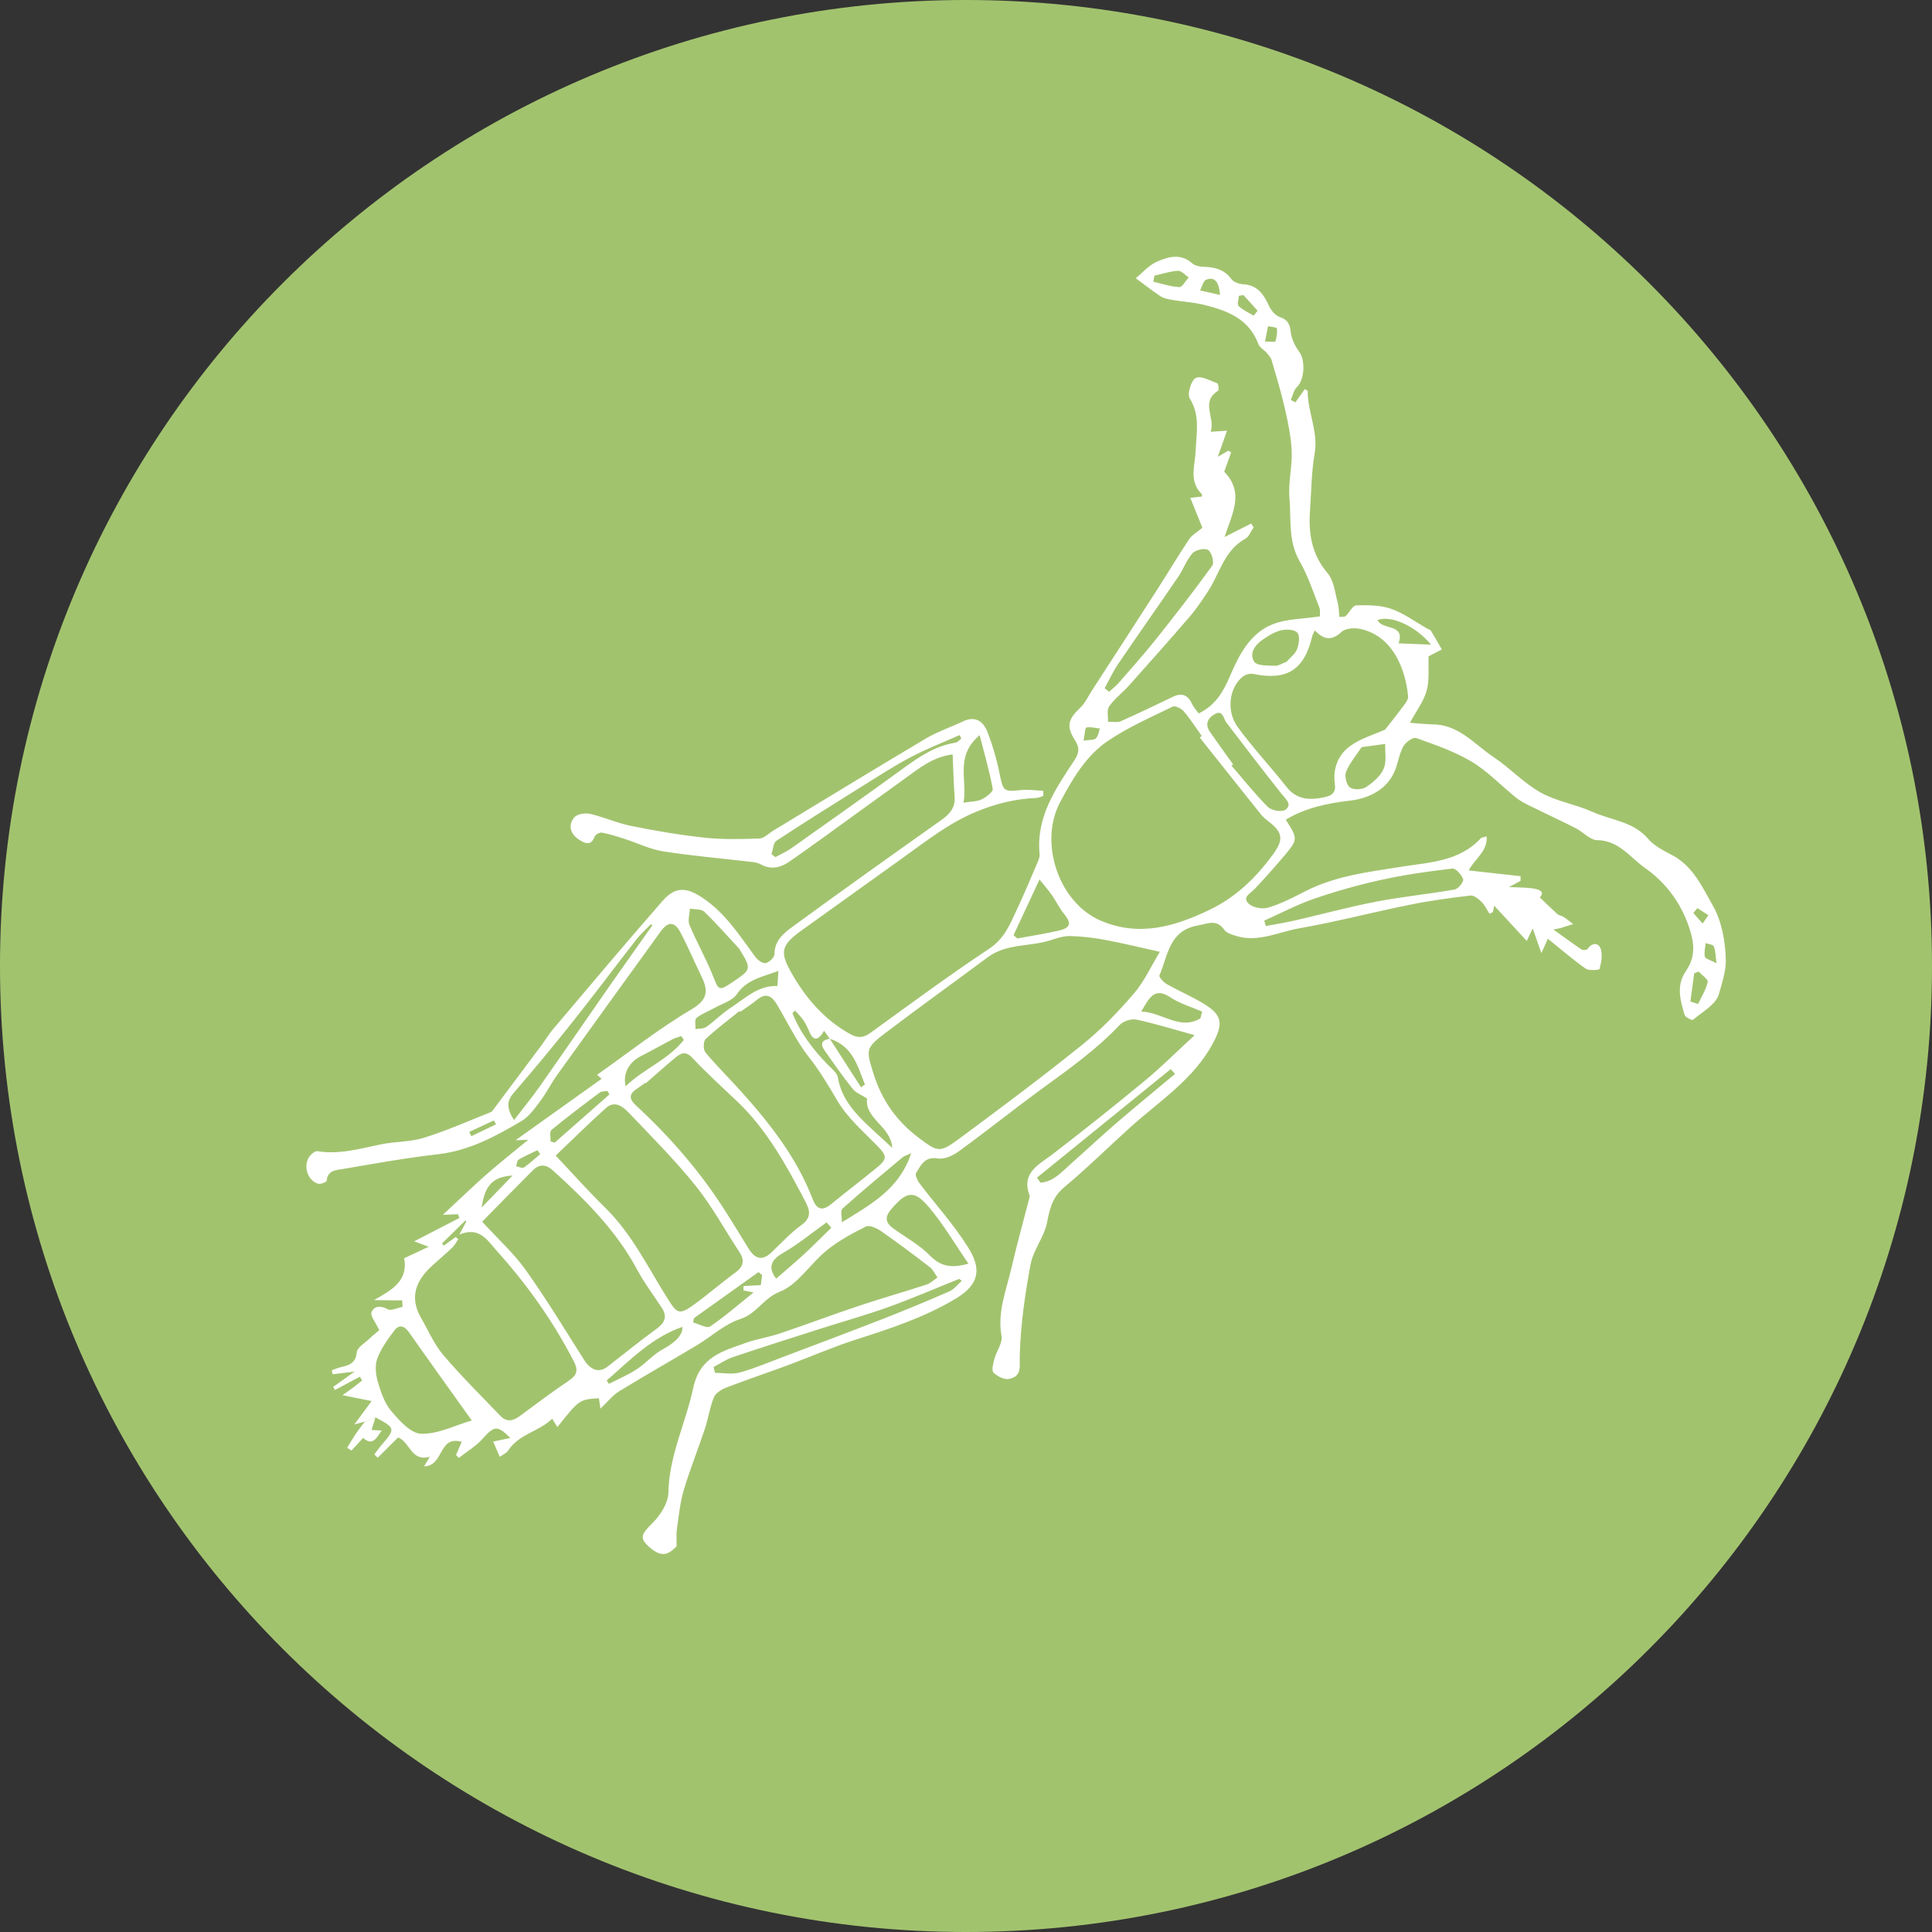 <svg xmlns="http://www.w3.org/2000/svg" xmlns:xlink="http://www.w3.org/1999/xlink" width="500" zoomAndPan="magnify" viewBox="0 0 375 375" height="500" preserveAspectRatio="xMidYMid meet" version="1.0"><rect x="0" y="0" width="375" height="375" fill="#333333" stroke="none"/><defs><clipPath id="035e9e9676"><path d="M 187.5 0 C 83.945 0 0 83.945 0 187.5 C 0 291.055 83.945 375 187.5 375 C 291.055 375 375 291.055 375 187.5 C 375 83.945 291.055 0 187.5 0 Z M 187.5 0 " clip-rule="nonzero"/></clipPath><clipPath id="c7c4eae281"><path d="M 59 49 L 335 49 L 335 302 L 59 302 Z M 59 49 " clip-rule="nonzero"/></clipPath><clipPath id="44040bfbbb"><path d="M 237.848 40.895 L 342.832 188.031 L 116.324 349.645 L 11.344 202.508 Z M 237.848 40.895 " clip-rule="nonzero"/></clipPath><clipPath id="d97c792bd7"><path d="M 237.848 40.895 L 342.832 188.031 L 116.324 349.645 L 11.344 202.508 Z M 237.848 40.895 " clip-rule="nonzero"/></clipPath><clipPath id="78547083bc"><path d="M 67 275 L 75 275 L 75 282 L 67 282 Z M 67 275 " clip-rule="nonzero"/></clipPath><clipPath id="745a57efc4"><path d="M 237.848 40.895 L 342.832 188.031 L 116.324 349.645 L 11.344 202.508 Z M 237.848 40.895 " clip-rule="nonzero"/></clipPath><clipPath id="123de56bc2"><path d="M 237.848 40.895 L 342.832 188.031 L 116.324 349.645 L 11.344 202.508 Z M 237.848 40.895 " clip-rule="nonzero"/></clipPath></defs><g clip-path="url(#035e9e9676)"><rect x="-37.5" width="450" fill="#a2c36e" y="-37.5" height="450" fill-opacity="1"/></g><g clip-path="url(#c7c4eae281)"><g clip-path="url(#44040bfbbb)"><g clip-path="url(#d97c792bd7)"><path fill="#ffffff" d="M 70.805 275.934 C 70.422 276.039 70.031 276.145 68.785 276.484 C 70.156 274.617 71.059 273.395 72.125 271.945 C 70.191 271.555 68.508 271.215 66.477 270.805 C 67.25 270.254 67.914 269.797 68.555 269.316 C 69.145 268.875 69.715 268.402 70.289 267.945 C 70.145 267.703 70 267.457 69.855 267.211 C 68.238 268.074 66.625 268.938 65.008 269.797 C 64.895 269.598 64.781 269.398 64.668 269.195 L 68.832 266.223 C 67.051 266.438 65.812 266.59 64.57 266.742 C 64.516 266.484 64.461 266.223 64.402 265.965 C 64.98 265.766 65.543 265.52 66.133 265.375 C 67.715 264.992 69.062 264.648 69.246 262.477 C 69.324 261.559 70.758 260.73 71.621 259.91 C 72.379 259.191 73.199 258.543 73.617 258.188 C 72.891 256.637 71.836 255.418 72.109 254.711 C 72.586 253.484 73.84 253.344 75.258 254.117 C 75.93 254.484 77.16 253.84 78.137 253.656 C 78.113 253.242 78.086 252.828 78.062 252.414 C 76.473 252.395 74.883 252.371 72.59 252.348 C 76.055 250.391 79.266 248.617 78.453 244.215 C 79.875 243.551 81.285 242.895 83.207 241.996 C 82.051 241.562 81.449 241.336 80.395 240.938 C 83.562 239.305 86.371 237.852 89.184 236.402 C 89.082 236.164 88.984 235.922 88.887 235.68 C 88.184 235.707 87.477 235.738 85.953 235.797 C 89.145 232.832 91.727 230.328 94.426 227.953 C 96.961 225.727 99.617 223.633 102.527 221.23 C 101.578 221.266 100.98 221.289 100.062 221.32 L 116.777 209.395 C 116.418 209.074 115.949 208.66 115.898 208.613 C 122.023 204.301 127.871 199.66 134.238 195.906 C 137.797 193.809 137.328 191.887 135.965 189.109 C 134.625 186.395 133.469 183.59 132.043 180.926 C 130.906 178.805 129.652 178.84 128.211 180.832 C 121.523 190.078 114.836 199.316 108.188 208.586 C 106.992 210.25 106.078 212.113 104.848 213.746 C 103.789 215.156 102.68 216.73 101.219 217.594 C 96.172 220.59 91.035 223.352 84.984 224.043 C 78.812 224.746 72.684 225.859 66.551 226.902 C 65.254 227.121 63.578 227.125 63.406 229.191 C 63.387 229.441 62.207 229.91 61.727 229.758 C 59.402 229.035 58.688 225.617 60.473 224.023 C 60.789 223.742 61.273 223.387 61.617 223.445 C 65.836 224.141 69.824 222.965 73.879 222.129 C 76.66 221.551 79.625 221.672 82.305 220.836 C 86.703 219.465 90.949 217.578 95.242 215.871 C 95.535 215.758 95.746 215.391 95.953 215.113 C 99.016 211.027 102.074 206.941 105.125 202.848 C 105.871 201.844 106.508 200.754 107.312 199.805 C 114.383 191.469 121.402 183.086 128.605 174.867 C 131.156 171.957 133.363 172.195 136.617 174.438 C 140.914 177.395 143.605 181.668 146.605 185.727 C 147.051 186.336 148.031 187.043 148.617 186.934 C 149.301 186.805 150.324 185.82 150.324 185.211 C 150.324 182.43 152.285 181.004 154.09 179.688 C 163.562 172.77 173.109 165.969 182.68 159.191 C 184.336 158.023 185.453 156.793 185.289 154.621 C 185.09 151.969 185.035 149.301 184.906 146.426 C 180.918 146.945 178.266 149.246 175.477 151.238 C 170.125 155.066 164.812 158.953 159.477 162.805 C 157.426 164.285 155.359 165.746 153.289 167.195 C 151.562 168.398 149.754 168.871 147.754 167.82 C 147.293 167.574 146.754 167.395 146.234 167.336 C 140.402 166.648 134.547 166.152 128.754 165.254 C 126.184 164.852 123.742 163.633 121.234 162.824 C 119.789 162.363 118.34 161.895 116.855 161.609 C 116.422 161.527 115.562 161.973 115.422 162.363 C 114.727 164.305 113.48 163.672 112.434 163.004 C 110.77 161.934 110.164 160.262 111.449 158.672 C 111.98 158.016 113.547 157.738 114.484 157.957 C 117.215 158.582 119.816 159.777 122.551 160.324 C 127.262 161.27 132.012 162.086 136.785 162.594 C 140.293 162.969 143.863 162.883 147.395 162.75 C 148.332 162.711 149.234 161.742 150.148 161.188 C 159.988 155.234 169.793 149.234 179.68 143.363 C 181.957 142.012 184.52 141.16 186.922 140.02 C 189.301 138.887 190.863 140.02 191.648 142.035 C 192.676 144.676 193.477 147.445 194.035 150.23 C 194.703 153.551 194.82 153.723 198.141 153.359 C 199.57 153.199 201.043 153.438 202.496 153.496 C 202.504 153.828 202.512 154.156 202.516 154.488 C 202.078 154.621 201.648 154.859 201.207 154.879 C 197.09 155.047 193.281 155.977 189.379 157.605 C 184.145 159.789 179.883 163.184 175.406 166.383 C 168.875 171.051 162.352 175.746 155.824 180.426 C 151.738 183.355 151.238 184.582 153.5 188.625 C 156.266 193.578 159.875 197.82 164.945 200.676 C 166.504 201.555 167.598 201.465 169.047 200.414 C 176.648 194.891 184.219 189.32 192.039 184.117 C 195.109 182.078 196.164 179.09 197.555 176.145 C 198.887 173.312 200.094 170.422 201.32 167.543 C 201.566 166.973 201.852 166.32 201.789 165.742 C 201.074 158.566 204.918 153.062 208.555 147.543 C 209.508 146.094 209.559 145.102 208.668 143.707 C 206.918 140.969 207.285 139.617 209.688 137.355 C 210.633 136.461 211.203 135.168 211.93 134.051 C 216.129 127.562 220.344 121.078 224.52 114.578 C 226.637 111.281 228.645 107.914 230.812 104.656 C 231.359 103.84 232.34 103.316 233.379 102.441 C 232.754 100.891 231.965 98.926 231.039 96.621 C 231.887 96.527 232.578 96.457 233.277 96.379 C 233.277 96.254 233.355 96.008 233.273 95.926 C 230.695 93.398 231.965 90.395 232.078 87.465 C 232.211 84.082 232.992 80.637 230.93 77.34 C 230.402 76.496 231.203 73.801 232.098 73.359 C 233.094 72.863 234.902 73.898 236.305 74.414 C 236.512 74.492 236.633 75.719 236.438 75.84 C 232.938 78.02 235.934 81.047 234.988 83.801 C 236.172 83.723 236.973 83.672 238.16 83.598 C 237.52 85.422 236.977 86.969 236.379 88.66 C 237.137 88.219 237.77 87.852 238.406 87.48 C 238.594 87.586 238.781 87.691 238.969 87.797 C 238.527 89.016 238.094 90.234 237.617 91.57 C 241.625 95.629 239.105 99.805 237.688 104.234 C 239.406 103.363 241.129 102.488 242.848 101.617 C 243.012 101.863 243.172 102.109 243.336 102.355 C 242.801 103.113 242.43 104.176 241.699 104.578 C 237.582 106.848 236.742 111.355 234.426 114.848 C 233.344 116.48 232.262 118.137 230.984 119.617 C 227.098 124.137 223.133 128.59 219.16 133.035 C 217.906 134.43 216.363 135.59 215.289 137.098 C 214.793 137.801 215.105 139.078 215.055 140.094 C 215.898 140.066 216.855 140.289 217.574 139.973 C 220.996 138.469 224.352 136.82 227.727 135.219 C 229.469 134.395 230.609 134.949 231.391 136.656 C 231.707 137.336 232.258 137.906 232.664 138.477 C 235.98 136.875 237.477 134.203 238.801 131.09 C 240.504 127.082 242.656 122.957 246.918 121.211 C 249.672 120.086 252.906 120.152 256.195 119.637 C 256.172 119.215 256.309 118.473 256.074 117.879 C 254.875 114.859 253.863 111.715 252.254 108.922 C 250 105.023 250.645 100.781 250.285 96.688 C 250.016 93.703 250.832 90.629 250.715 87.609 C 250.605 84.855 250.027 82.09 249.414 79.383 C 248.691 76.195 247.734 73.051 246.82 69.906 C 246.668 69.383 246.234 68.918 245.859 68.488 C 245.344 67.895 244.496 67.453 244.246 66.777 C 242.43 61.871 238.219 60.301 233.742 59.18 C 231.727 58.672 229.605 58.57 227.543 58.215 C 226.754 58.086 225.898 57.922 225.25 57.5 C 223.598 56.414 222.043 55.172 220.445 53.996 C 221.785 52.91 222.98 51.496 224.5 50.82 C 226.715 49.844 229.145 49.094 231.406 51.109 C 231.934 51.582 232.863 51.762 233.617 51.785 C 235.77 51.852 237.637 52.277 239.023 54.176 C 239.457 54.77 240.527 55.133 241.332 55.18 C 244.113 55.34 245.289 57.156 246.316 59.383 C 246.715 60.246 247.527 61.215 248.371 61.512 C 249.898 62.043 250.359 62.832 250.523 64.414 C 250.664 65.766 251.367 67.188 252.195 68.305 C 253.422 69.969 253.203 73.77 251.727 75.133 C 251.105 75.711 250.926 76.773 250.543 77.613 C 250.836 77.773 251.133 77.938 251.43 78.094 C 252.023 77.266 252.613 76.438 253.254 75.535 C 253.453 75.664 253.828 75.793 253.824 75.922 C 253.805 79.996 255.906 83.773 255.176 88.004 C 254.539 91.676 254.531 95.453 254.266 99.188 C 253.949 103.637 254.633 107.688 257.719 111.301 C 258.938 112.727 259.109 115.07 259.66 117.027 C 259.891 117.852 259.863 118.754 259.969 119.75 C 260.547 119.676 260.996 119.754 261.195 119.57 C 261.918 118.891 262.547 117.523 263.242 117.5 C 265.516 117.434 267.945 117.445 270.051 118.184 C 272.531 119.055 274.734 120.715 277.059 122.031 C 277.289 122.164 277.625 122.23 277.746 122.43 C 278.477 123.621 279.156 124.848 279.855 126.059 C 278.914 126.547 277.969 127.035 277.293 127.383 C 277.199 129.645 277.488 131.957 276.922 134.035 C 276.359 136.102 274.945 137.934 273.672 140.297 C 275.75 140.441 276.965 140.586 278.18 140.602 C 283.195 140.664 286.199 144.488 289.895 146.945 C 293.074 149.055 295.75 151.988 299.051 153.836 C 302.137 155.559 305.855 156.113 309.117 157.586 C 312.73 159.215 317.004 159.426 319.883 162.793 C 321.082 164.199 322.938 165.125 324.629 166.02 C 328.645 168.148 330.43 172.23 332.453 175.762 C 334.223 178.852 334.93 182.875 334.977 186.5 C 335 188.504 334.219 190.918 333.633 192.977 C 333.07 194.965 330.434 196.398 328.605 197.949 C 328.434 198.094 327.117 197.453 326.977 196.984 C 326.141 194.156 325.301 191.273 327.227 188.496 C 329.242 185.586 328.863 182.809 327.68 179.5 C 326 174.797 323.043 171.102 319.273 168.457 C 316.449 166.477 314.234 163.121 310.031 163.074 C 308.629 163.062 307.281 161.477 305.84 160.746 C 302.891 159.254 299.887 157.871 296.922 156.402 C 295.984 155.941 295.031 155.445 294.223 154.793 C 291.352 152.48 288.77 149.711 285.648 147.84 C 282.32 145.844 278.539 144.566 274.859 143.242 C 274.273 143.035 272.836 144.059 272.398 144.848 C 271.629 146.23 271.395 147.891 270.824 149.395 C 269.402 153.113 265.887 154.973 261.898 155.422 C 257.672 155.902 253.387 156.801 249.566 159.102 C 251.934 162.816 251.961 162.914 249.207 166.188 C 247.383 168.359 245.477 170.465 243.543 172.539 C 242.734 173.41 241 174.145 242.406 175.43 C 243.23 176.184 245.035 176.508 246.141 176.176 C 248.566 175.445 250.883 174.277 253.148 173.098 C 259.035 170.023 265.543 169.262 271.926 168.246 C 277.512 167.359 283.23 167.246 287.453 162.684 C 287.605 162.52 287.938 162.531 288.566 162.352 C 288.766 165.258 286.293 166.613 285.078 168.953 C 288.578 169.34 291.859 169.703 295.141 170.066 C 295.141 170.367 295.141 170.672 295.141 170.973 C 294.523 171.305 293.902 171.641 292.895 172.18 C 294.633 172.262 295.965 172.25 297.281 172.41 C 298.734 172.582 299.934 173.039 298.879 174.195 C 300.133 175.383 301.195 176.438 302.312 177.43 C 302.617 177.695 303.117 177.727 303.465 177.957 C 304.117 178.391 304.727 178.895 305.352 179.367 C 304.562 179.617 303.77 179.871 302.969 180.113 C 302.727 180.188 302.473 180.219 301.512 180.414 C 303.621 181.926 305.281 183.16 307.004 184.309 C 307.266 184.48 308.035 184.391 308.184 184.168 C 309.059 182.844 310.289 183.031 310.68 184.121 C 311.098 185.289 310.805 186.793 310.477 188.066 C 310.422 188.289 308.418 188.461 307.77 188.004 C 305.242 186.227 302.902 184.191 300.445 182.211 C 300.156 182.855 299.852 183.52 299.184 185 C 298.469 182.965 298.004 181.637 297.496 180.195 C 297.184 180.863 296.91 181.445 296.348 182.641 C 294.016 180.117 291.957 177.883 290.02 175.785 C 290.027 175.754 289.902 176.402 289.777 177.047 C 289.555 177.152 289.332 177.254 289.109 177.355 C 288.613 176.59 288.227 175.707 287.594 175.082 C 287 174.5 286.094 173.742 285.418 173.824 C 281.457 174.289 277.496 174.828 273.594 175.621 C 266.426 177.07 259.34 178.934 252.148 180.191 C 248.137 180.895 244.227 182.973 239.977 181.676 C 239.145 181.422 238.098 181.129 237.652 180.5 C 236.137 178.348 234.559 179.27 232.516 179.629 C 226.855 180.625 226.715 185.504 225.047 189.316 C 224.906 189.629 225.836 190.656 226.465 191.012 C 228.945 192.418 231.609 193.527 234.016 195.051 C 237.32 197.141 237.312 198.895 235.52 202.324 C 231.77 209.465 225.129 213.637 219.418 218.785 C 215.125 222.652 211.012 226.734 206.578 230.43 C 204.281 232.34 203.758 234.582 203.227 237.297 C 202.676 240.105 200.562 242.617 200.035 245.422 C 198.953 251.234 198.098 257.145 197.934 263.035 C 197.871 265.234 198.426 267.07 195.914 267.641 C 194.992 267.852 193.574 267.16 192.844 266.422 C 192.418 265.996 192.777 264.629 193.016 263.746 C 193.422 262.234 194.641 260.656 194.395 259.309 C 193.555 254.645 195.309 250.477 196.305 246.172 C 197.352 241.633 198.609 237.141 199.773 232.629 C 199.816 232.461 199.918 232.25 199.863 232.109 C 198.129 227.562 201.672 226.07 204.414 223.953 C 210.426 219.316 216.379 214.594 222.227 209.754 C 225.473 207.066 228.461 204.066 231.871 200.93 C 227.762 199.797 224.215 198.676 220.594 197.906 C 219.598 197.695 218.023 198.203 217.32 198.949 C 212.883 203.672 207.652 207.371 202.457 211.164 C 196.969 215.172 191.66 219.422 186.172 223.422 C 185.031 224.258 183.332 225.074 182.074 224.855 C 179.488 224.406 178.758 226.164 177.812 227.676 C 177.574 228.059 178.047 229.105 178.453 229.652 C 181.605 233.809 185.152 237.711 187.91 242.113 C 190.383 246.055 190.355 249.156 185.516 252.062 C 179.363 255.758 172.691 257.906 165.953 260.074 C 161.562 261.484 157.316 263.359 152.984 264.965 C 148.977 266.453 144.914 267.805 140.926 269.344 C 140.008 269.699 138.895 270.418 138.555 271.246 C 137.766 273.16 137.496 275.277 136.84 277.254 C 135.504 281.285 133.906 285.238 132.695 289.312 C 131.977 291.742 131.754 294.328 131.375 296.855 C 131.25 297.68 131.344 298.539 131.328 300.129 C 130.387 301.02 129.039 302.652 126.586 300.734 C 124.043 298.746 124.246 297.98 126.605 295.668 C 128.152 294.148 129.695 291.754 129.734 289.723 C 129.867 282.527 133.098 276.199 134.547 269.434 C 135.855 263.328 140.254 262.277 144.707 260.672 C 146.875 259.891 149.195 259.555 151.379 258.82 C 156.559 257.074 161.672 255.148 166.852 253.418 C 171.152 251.98 175.523 250.746 179.84 249.34 C 180.617 249.086 181.262 248.43 181.965 247.957 C 181.477 247.281 181.117 246.441 180.48 245.953 C 177.367 243.555 174.219 241.191 170.988 238.949 C 170.172 238.379 168.758 237.734 168.082 238.07 C 165.426 239.391 162.758 240.836 160.465 242.695 C 157.293 245.266 154.879 249.34 151.348 250.727 C 148.176 251.973 146.883 255 143.691 256.023 C 140.645 257 138.078 259.426 135.246 261.125 C 130.227 264.129 125.137 267.008 120.152 270.066 C 118.91 270.828 117.965 272.074 116.547 273.414 C 116.406 272.453 116.328 271.934 116.246 271.402 C 112.461 271.633 112.461 271.633 108.188 276.992 C 107.871 276.484 107.602 276.051 107.176 275.367 C 104.66 277.879 100.715 278.316 98.633 281.551 C 98.277 282.105 97.512 282.395 97.008 282.754 C 96.555 281.723 96.25 281.027 95.715 279.805 C 96.598 279.621 97.824 279.363 99.047 279.113 C 96.535 276.594 95.934 276.727 93.672 279.266 C 92.379 280.715 90.621 281.742 89.07 282.965 C 88.883 282.785 88.695 282.605 88.512 282.43 C 88.836 281.676 89.156 280.926 89.617 279.863 C 85.043 278.539 86.223 284.559 82.305 284.621 C 82.684 283.988 83.031 283.422 83.43 282.762 C 79.723 283.785 79.586 279.809 77.258 279.023 C 76.047 280.227 74.684 281.582 73.32 282.938 C 73.098 282.727 72.875 282.516 72.66 282.301 C 73.105 281.711 73.52 281.098 74.004 280.535 C 76.797 277.309 76.781 277.207 72.879 275.098 C 72.188 275.379 71.496 275.656 70.805 275.934 Z M 161.062 201.629 L 159.953 200.074 C 158.859 201.941 157.914 202.234 157.043 200.152 C 156.734 199.422 156.395 198.688 155.949 198.035 C 155.488 197.359 154.879 196.785 154.336 196.16 C 154.16 196.328 153.984 196.492 153.812 196.656 C 155.336 200.504 157.816 203.711 160.688 206.672 C 161.414 207.422 162.477 208.207 162.621 209.098 C 163.328 213.402 166.109 216.25 169.078 219.016 C 170.441 220.281 171.816 221.535 173.184 222.801 C 172.93 218.578 167.801 217.18 168.301 213.215 C 167.266 212.547 166.141 212.141 165.504 211.348 C 163.562 208.918 161.781 206.363 160 203.812 C 159.121 202.559 159.617 201.824 161.066 201.621 C 163.086 204.762 165.102 207.895 167.121 211.035 C 167.375 210.855 167.629 210.68 167.883 210.504 C 166.465 206.922 165.496 203.02 161.062 201.629 Z M 232.867 143.152 C 233 143.051 233.129 142.953 233.258 142.852 C 232.117 141.254 231.062 139.582 229.793 138.094 C 229.316 137.535 228.102 136.914 227.625 137.148 C 223.352 139.238 218.938 141.164 215.027 143.82 C 210.781 146.707 208.195 151.145 205.777 155.688 C 201.566 163.598 205.5 175.258 213.73 178.734 C 221.164 181.879 228.008 179.832 234.75 176.609 C 239.844 174.176 243.762 170.398 247.066 165.867 C 249.152 163.008 249.066 161.617 246.223 159.441 C 245.66 159.008 245.105 158.531 244.668 157.98 C 240.719 153.047 236.797 148.094 232.867 143.152 Z M 225.121 184.746 C 221.094 183.855 217.816 183.043 214.5 182.43 C 212.266 182.016 209.984 181.742 207.719 181.684 C 206.453 181.652 205.145 182.102 203.902 182.5 C 199.895 183.777 195.363 183.102 191.727 185.801 C 185.078 190.738 178.344 195.57 171.75 200.578 C 167.969 203.453 168.117 203.781 169.527 208.344 C 171.117 213.488 173.988 217.586 178.293 220.82 C 181.918 223.543 182.348 223.852 185.996 221.156 C 194.105 215.168 202.18 209.129 210.031 202.812 C 213.688 199.871 217.008 196.434 220.07 192.863 C 222.141 190.453 223.492 187.426 225.121 184.746 Z M 255.195 122.352 C 254.902 123.016 254.762 123.246 254.699 123.5 C 253.152 130.055 249.797 132.156 243.211 130.805 C 242.578 130.672 241.66 130.969 241.148 131.395 C 238.598 133.504 237.969 137.988 240.234 141.113 C 243.141 145.129 246.586 148.754 249.648 152.664 C 251.695 155.285 254.215 155.348 257.105 154.738 C 258.617 154.418 259.32 153.75 259.094 152.188 C 258.66 149.176 259.738 146.508 262.031 144.824 C 264.102 143.309 266.742 142.566 268.852 141.609 C 269.93 140.23 270.996 138.938 271.973 137.586 C 272.52 136.828 273.379 135.922 273.312 135.156 C 272.855 130.211 270.543 123.535 264.121 122.09 C 262.949 121.824 261.18 121.926 260.41 122.637 C 258.535 124.383 257.02 124.262 255.195 122.352 Z M 93.59 237.129 C 96.625 240.453 99.695 243.219 102.039 246.504 C 106.066 252.156 109.668 258.117 113.395 263.98 C 114.672 265.992 116.312 266.516 117.93 265.258 C 121.094 262.797 124.219 260.27 127.461 257.906 C 129.055 256.75 129.551 255.547 128.461 253.859 C 126.871 251.395 125.062 249.047 123.684 246.465 C 119.625 238.867 113.652 232.938 107.383 227.234 C 105.984 225.961 104.699 225.883 103.406 227.176 C 100.152 230.43 96.945 233.723 93.59 237.129 Z M 88.48 240.094 C 88.633 240.25 88.785 240.406 88.941 240.559 C 88.566 241.086 88.266 241.688 87.809 242.129 C 86.586 243.297 85.297 244.402 84.035 245.531 C 80.809 248.41 79.352 251.688 81.73 255.805 C 83.129 258.234 84.25 260.902 86.035 263.004 C 89.52 267.105 93.375 270.891 97.094 274.793 C 98.32 276.082 99.574 275.836 100.902 274.848 C 104.055 272.508 107.199 270.148 110.453 267.957 C 112.062 266.871 112.242 265.891 111.359 264.191 C 107.316 256.375 102.266 249.266 96.395 242.762 C 94.664 240.84 93.129 237.992 89.164 239.625 C 89.816 238.391 90.168 237.73 90.516 237.07 C 90.453 237.016 90.395 236.957 90.332 236.895 C 88.82 238.383 87.305 239.867 85.793 241.352 C 85.914 241.484 86.027 241.625 86.145 241.758 Z M 107.859 224.297 C 111.164 227.797 114.199 231.211 117.453 234.398 C 122.746 239.578 125.863 246.223 129.758 252.336 C 131.277 254.723 131.797 255.266 134.23 253.559 C 137.137 251.52 139.797 249.133 142.676 247.051 C 144.32 245.859 144.602 244.672 143.508 243.012 C 140.691 238.719 138.223 234.148 135.027 230.164 C 131.023 225.184 126.48 220.633 122.066 215.996 C 120.918 214.785 119.32 213.535 117.617 215.066 C 114.254 218.086 111.039 221.27 107.859 224.297 Z M 125.328 210.277 C 125.305 210.242 125.277 210.211 125.246 210.176 C 124.738 210.539 124.242 210.922 123.719 211.262 C 122.164 212.262 121.938 213.176 123.457 214.578 C 130.09 220.707 135.977 227.488 140.828 235.133 C 142.348 237.531 143.828 239.953 145.316 242.371 C 146.469 244.246 147.848 244.844 149.645 243.172 C 151.598 241.363 153.387 239.332 155.535 237.793 C 157.672 236.258 157.16 234.805 156.215 233.012 C 152.582 226.086 148.832 219.25 143.074 213.773 C 140.145 210.988 137.141 208.266 134.379 205.32 C 133.004 203.855 132.051 204.488 130.988 205.371 C 129.07 206.965 127.211 208.637 125.328 210.277 Z M 143.684 196.398 C 143.641 196.344 143.598 196.289 143.555 196.23 C 141.332 198.023 139.027 199.727 136.957 201.676 C 136.496 202.109 136.48 203.75 136.922 204.277 C 139.133 206.922 141.602 209.344 143.906 211.914 C 149.535 218.18 154.68 224.777 157.738 232.754 C 158.52 234.789 159.621 235.117 161.34 233.707 C 164.238 231.336 167.219 229.062 170.125 226.695 C 172.316 224.914 172.191 224.352 170.188 222.312 C 167.523 219.59 164.531 216.992 162.617 213.781 C 160.867 210.844 159.203 207.969 157.059 205.254 C 154.602 202.137 152.867 198.445 150.824 195.004 C 149.852 193.363 148.719 192.59 146.949 194.051 C 145.914 194.898 144.777 195.617 143.684 196.398 Z M 91.57 275.711 C 87.234 269.633 83.309 264.184 79.453 258.688 C 78.52 257.352 77.512 256.949 76.5 258.301 C 75.238 259.988 73.949 261.758 73.23 263.703 C 72.746 265.016 72.918 266.773 73.328 268.176 C 73.91 270.18 74.629 272.344 75.941 273.887 C 77.523 275.754 79.762 278.254 81.77 278.297 C 85.016 278.371 88.309 276.664 91.57 275.711 Z M 245.391 178.695 C 245.496 179.043 245.598 179.395 245.699 179.742 C 247.574 179.387 249.457 179.094 251.309 178.668 C 256.59 177.461 261.82 176.031 267.133 175.008 C 272.18 174.035 277.312 173.539 282.379 172.645 C 283.062 172.523 284.156 171.094 284 170.652 C 283.691 169.781 282.551 168.508 281.891 168.586 C 277.285 169.125 272.672 169.777 268.145 170.773 C 263.723 171.742 259.336 172.98 255.055 174.449 C 251.738 175.586 248.605 177.262 245.391 178.695 Z M 214.406 133.574 C 214.695 133.809 214.984 134.039 215.273 134.27 C 215.883 133.719 216.547 133.219 217.086 132.605 C 219.539 129.785 222.047 126.996 224.375 124.07 C 228.117 119.375 231.805 114.633 235.312 109.77 C 235.727 109.191 235.191 107.223 234.512 106.762 C 233.883 106.336 232.074 106.711 231.484 107.363 C 230.312 108.656 229.719 110.445 228.719 111.918 C 224.867 117.566 220.922 123.152 217.078 128.809 C 216.059 130.309 215.289 131.98 214.406 133.574 Z M 186.676 248.613 C 186.512 248.484 186.344 248.359 186.18 248.23 C 181.582 250.074 177.027 252.047 172.367 253.723 C 168.031 255.285 163.574 256.52 159.18 257.922 C 153.52 259.73 147.852 261.531 142.219 263.43 C 140.91 263.871 139.73 264.699 138.496 265.348 C 138.594 265.719 138.691 266.09 138.785 266.465 C 140.387 266.469 142.082 266.812 143.574 266.406 C 146.477 265.609 149.277 264.41 152.102 263.34 C 158.586 260.891 165.074 258.457 171.531 255.934 C 175.824 254.254 180.09 252.488 184.309 250.633 C 185.219 250.234 185.895 249.301 186.676 248.613 Z M 187.973 245.273 C 185.355 241.469 183.137 237.652 180.324 234.332 C 177.41 230.883 175.949 231.238 172.988 234.707 C 171.637 236.293 171.895 237.363 173.41 238.457 C 175.801 240.18 178.473 241.625 180.5 243.699 C 182.535 245.777 184.578 246.234 187.973 245.273 Z M 126.617 179.629 C 126.527 179.547 126.441 179.465 126.352 179.383 C 125.391 180.379 124.336 181.301 123.492 182.387 C 119.383 187.648 115.395 193.004 111.238 198.227 C 107.488 202.938 103.648 207.574 99.711 212.129 C 98.285 213.773 98.355 215.156 99.77 217.414 C 101.613 215.008 103.289 212.98 104.797 210.832 C 109.457 204.195 114.043 197.508 118.68 190.855 C 121.301 187.098 123.973 183.371 126.617 179.629 Z M 143.492 184.16 C 141.25 181.746 139.078 179.254 136.703 176.973 C 136.117 176.41 134.867 176.543 133.918 176.352 C 133.867 177.422 133.453 178.641 133.828 179.527 C 135.223 182.875 137.039 186.051 138.379 189.414 C 139.504 192.25 139.547 192.406 142.16 190.648 C 145.898 188.129 145.898 188.129 143.492 184.16 Z M 239.348 148.379 C 239.242 148.453 239.137 148.531 239.031 148.609 C 241.363 151.309 243.582 154.121 246.102 156.633 C 246.789 157.32 248.781 157.672 249.473 157.184 C 250.902 156.176 249.598 155.156 248.797 154.148 C 245.152 149.555 241.59 144.895 238.035 140.234 C 237.402 139.406 237.391 137.645 235.668 138.68 C 234.336 139.48 233.883 140.68 234.867 142.086 C 236.34 144.195 237.852 146.281 239.348 148.379 Z M 149.742 165.781 C 149.996 165.977 150.25 166.172 150.504 166.367 C 151.543 165.797 152.641 165.324 153.598 164.648 C 160.898 159.48 168.207 154.316 175.438 149.055 C 178.504 146.82 181.594 144.766 185.445 144.156 C 185.859 144.09 186.211 143.641 186.59 143.371 C 186.48 143.137 186.371 142.91 186.262 142.68 C 183.152 144.062 179.965 145.297 176.949 146.871 C 173.867 148.477 170.938 150.371 167.984 152.215 C 162.195 155.828 156.406 159.445 150.707 163.191 C 150.09 163.602 150.051 164.898 149.742 165.781 Z M 196.727 181.52 C 196.973 181.73 197.215 181.945 197.461 182.152 C 200.164 181.652 202.891 181.242 205.566 180.613 C 207.852 180.082 208 179.168 206.504 177.348 C 205.613 176.266 205.012 174.953 204.211 173.793 C 203.594 172.902 202.871 172.09 201.77 170.703 C 199.898 174.723 198.312 178.117 196.727 181.52 Z M 228.074 208.449 C 227.793 208.137 227.516 207.828 227.238 207.516 C 218.582 214.539 209.926 221.562 201.27 228.586 C 201.504 228.91 201.734 229.234 201.969 229.555 C 204.508 229.359 206.117 227.434 207.895 225.859 C 210.863 223.234 213.754 220.516 216.762 217.926 C 220.488 214.719 224.297 211.605 228.074 208.449 Z M 190.152 142.691 C 185.262 146.832 187.836 151.359 187.016 155.801 C 188.543 155.551 189.668 155.59 190.559 155.152 C 191.43 154.723 192.789 153.68 192.691 153.133 C 192.07 149.734 191.098 146.398 190.152 142.691 Z M 264.289 145.02 C 263.141 146.773 261.906 148.191 261.258 149.844 C 260.934 150.664 261.352 152.34 262.02 152.836 C 262.715 153.344 264.371 153.281 265.156 152.77 C 266.516 151.883 267.941 150.645 268.566 149.215 C 269.176 147.828 268.812 146.02 268.871 144.395 C 267.391 144.598 265.91 144.797 264.289 145.02 Z M 249.734 128.434 C 250.445 127.617 251.422 126.914 251.77 125.98 C 252.137 125 252.352 123.395 251.812 122.801 C 251.25 122.172 249.645 122.109 248.625 122.352 C 247.363 122.652 246.168 123.418 245.07 124.172 C 243.574 125.203 242.398 126.863 243.457 128.449 C 243.996 129.258 246.062 129.172 247.449 129.23 C 248.188 129.258 248.945 128.727 249.734 128.434 Z M 147.922 247.508 C 147.691 247.309 147.465 247.109 147.23 246.91 L 134.699 255.852 C 134.645 256.133 134.594 256.414 134.535 256.699 C 135.656 256.988 137.191 257.898 137.824 257.469 C 140.723 255.516 143.371 253.184 146.254 250.867 C 145.488 250.711 144.895 250.594 144.305 250.473 C 144.309 250.188 144.316 249.902 144.316 249.617 C 145.352 249.562 146.387 249.508 147.676 249.438 C 147.73 248.984 147.824 248.246 147.922 247.508 Z M 176.859 223.844 C 175.844 224.305 175.484 224.383 175.238 224.594 C 171.305 227.895 167.344 231.164 163.527 234.594 C 163.074 235.004 163.43 236.316 163.406 237.246 C 169.086 233.742 174.566 230.805 176.859 223.844 Z M 233 197.664 C 233.113 197.227 233.223 196.789 233.332 196.352 C 231.277 195.453 229.043 194.82 227.203 193.602 C 224.035 191.5 223.074 193.711 221.508 196.348 C 225.617 196.461 228.949 200.059 233 197.664 Z M 151.09 188.453 C 147.859 189.676 144.977 190.094 143.043 192.949 C 142.141 194.277 140.086 194.836 138.535 195.715 C 137.414 196.348 136.141 196.789 135.176 197.598 C 134.785 197.926 135.035 199.008 134.996 199.746 C 135.699 199.625 136.551 199.711 137.082 199.336 C 138.742 198.164 140.184 196.668 141.883 195.566 C 144.641 193.785 147.094 191.258 150.895 191.379 C 150.941 190.668 150.992 189.895 151.09 188.453 Z M 117.754 267.953 C 117.902 268.172 118.047 268.387 118.195 268.605 C 120 267.676 121.895 266.887 123.578 265.777 C 125.387 264.598 126.848 262.84 128.73 261.84 C 130.781 260.746 132.598 259.188 132.449 257.547 C 126.449 259.637 122.281 264.031 117.754 267.953 Z M 161.363 238.301 C 161.055 237.957 160.738 237.613 160.43 237.27 C 157.637 239.262 154.969 241.477 152.012 243.18 C 149.543 244.602 149.047 246.039 150.652 248.188 C 152.434 246.629 154.25 245.113 155.988 243.512 C 157.82 241.816 159.574 240.039 161.363 238.301 Z M 132.73 201.836 C 132.562 201.598 132.398 201.355 132.234 201.113 C 131.684 201.301 131.105 201.426 130.598 201.688 C 128.512 202.777 126.465 203.949 124.363 205.012 C 122.078 206.172 120.836 208.434 121.445 210.848 C 124.938 207.426 129.75 205.707 132.73 201.836 Z M 118.301 212.426 C 118.168 212.199 118.031 211.973 117.898 211.746 C 117.402 211.84 116.797 211.781 116.434 212.047 C 113.258 214.422 110.086 216.809 107.031 219.328 C 106.633 219.656 106.902 220.789 106.859 221.555 C 107.129 221.629 107.398 221.703 107.668 221.777 C 111.215 218.66 114.758 215.543 118.301 212.426 Z M 277.762 125.125 C 274.77 121.492 269.957 119.355 267.379 120.348 C 268.234 122.383 272.816 120.961 271.465 124.875 C 273.5 124.957 275.398 125.031 277.762 125.125 Z M 224.07 53.508 C 224 53.898 223.934 54.289 223.867 54.68 C 225.543 55.066 227.211 55.648 228.902 55.727 C 229.48 55.754 230.117 54.516 230.727 53.855 C 230.039 53.395 229.324 52.527 228.66 52.562 C 227.117 52.645 225.598 53.164 224.07 53.508 Z M 328.102 194.395 C 328.598 194.555 329.102 194.715 329.598 194.875 C 330.258 193.461 331.137 192.09 331.465 190.598 C 331.574 190.082 330.332 189.266 329.707 188.59 C 329.418 188.703 329.129 188.816 328.84 188.93 C 328.594 190.75 328.348 192.574 328.102 194.395 Z M 93.496 234.371 C 95.344 232.461 97.195 230.547 99.496 228.164 C 95.641 228.438 94.113 230.023 93.496 234.371 Z M 236.809 57.242 C 236.637 54.816 235.836 53.641 234.121 54.289 C 233.547 54.504 233.32 55.648 232.93 56.367 C 234.223 56.66 235.516 56.949 236.809 57.242 Z M 104.848 224.02 C 104.676 223.766 104.5 223.512 104.324 223.258 C 103.094 223.855 101.824 224.395 100.648 225.09 C 100.348 225.266 100.336 225.941 100.195 226.391 C 100.707 226.473 101.391 226.809 101.703 226.594 C 102.82 225.836 103.812 224.895 104.848 224.02 Z M 241.352 57.27 C 241.055 57.32 240.762 57.371 240.469 57.422 C 240.422 58.094 240.082 59.074 240.395 59.375 C 241.219 60.168 242.332 60.664 243.328 61.273 C 243.586 60.953 243.84 60.629 244.094 60.309 C 243.18 59.293 242.266 58.285 241.352 57.27 Z M 210.316 143.75 C 211.453 143.578 212.285 143.695 212.688 143.332 C 213.152 142.91 213.238 142.07 213.492 141.41 C 212.605 141.312 211.688 141.043 210.859 141.211 C 210.594 141.262 210.566 142.48 210.316 143.75 Z M 245.535 66.297 C 246.582 66.293 247.52 66.414 247.562 66.273 C 247.801 65.457 247.957 64.562 247.844 63.738 C 247.812 63.52 246.727 63.453 246.125 63.312 C 245.957 64.172 245.789 65.023 245.535 66.297 Z M 333.184 186.961 C 332.957 185.375 332.988 184.445 332.648 183.684 C 332.477 183.312 331.609 183.258 331.059 183.059 C 330.984 183.949 330.727 184.883 330.914 185.711 C 331 186.105 331.938 186.309 333.184 186.961 Z M 329.457 176.266 C 329.191 176.578 328.93 176.895 328.672 177.215 C 329.273 177.891 329.875 178.57 330.48 179.25 C 330.852 178.715 331.223 178.184 331.594 177.648 C 330.883 177.188 330.168 176.727 329.457 176.266 Z M 96.273 218.23 C 96.137 217.977 96 217.723 95.859 217.473 C 94.27 218.215 92.672 218.961 91.078 219.707 C 91.215 219.984 91.352 220.262 91.492 220.535 C 93.086 219.766 94.68 219 96.273 218.23 Z M 96.273 218.23 " fill-opacity="1" fill-rule="evenodd"/></g></g></g><g clip-path="url(#78547083bc)"><g clip-path="url(#745a57efc4)"><g clip-path="url(#123de56bc2)"><path fill="#ffffff" d="M 70.805 275.934 C 71.496 275.656 72.188 275.379 72.879 275.102 C 72.629 275.918 72.379 276.734 72.125 277.559 C 72.648 277.59 73.199 277.617 74.09 277.664 C 73.012 279.195 72.344 280.711 70.48 279.105 C 69.707 279.938 68.961 280.742 68.219 281.547 C 67.941 281.367 67.66 281.184 67.379 281.004 C 67.934 280.105 68.465 279.188 69.055 278.316 C 69.605 277.496 70.219 276.727 70.805 275.934 Z M 70.805 275.934 " fill-opacity="1" fill-rule="evenodd"/></g></g></g></svg>